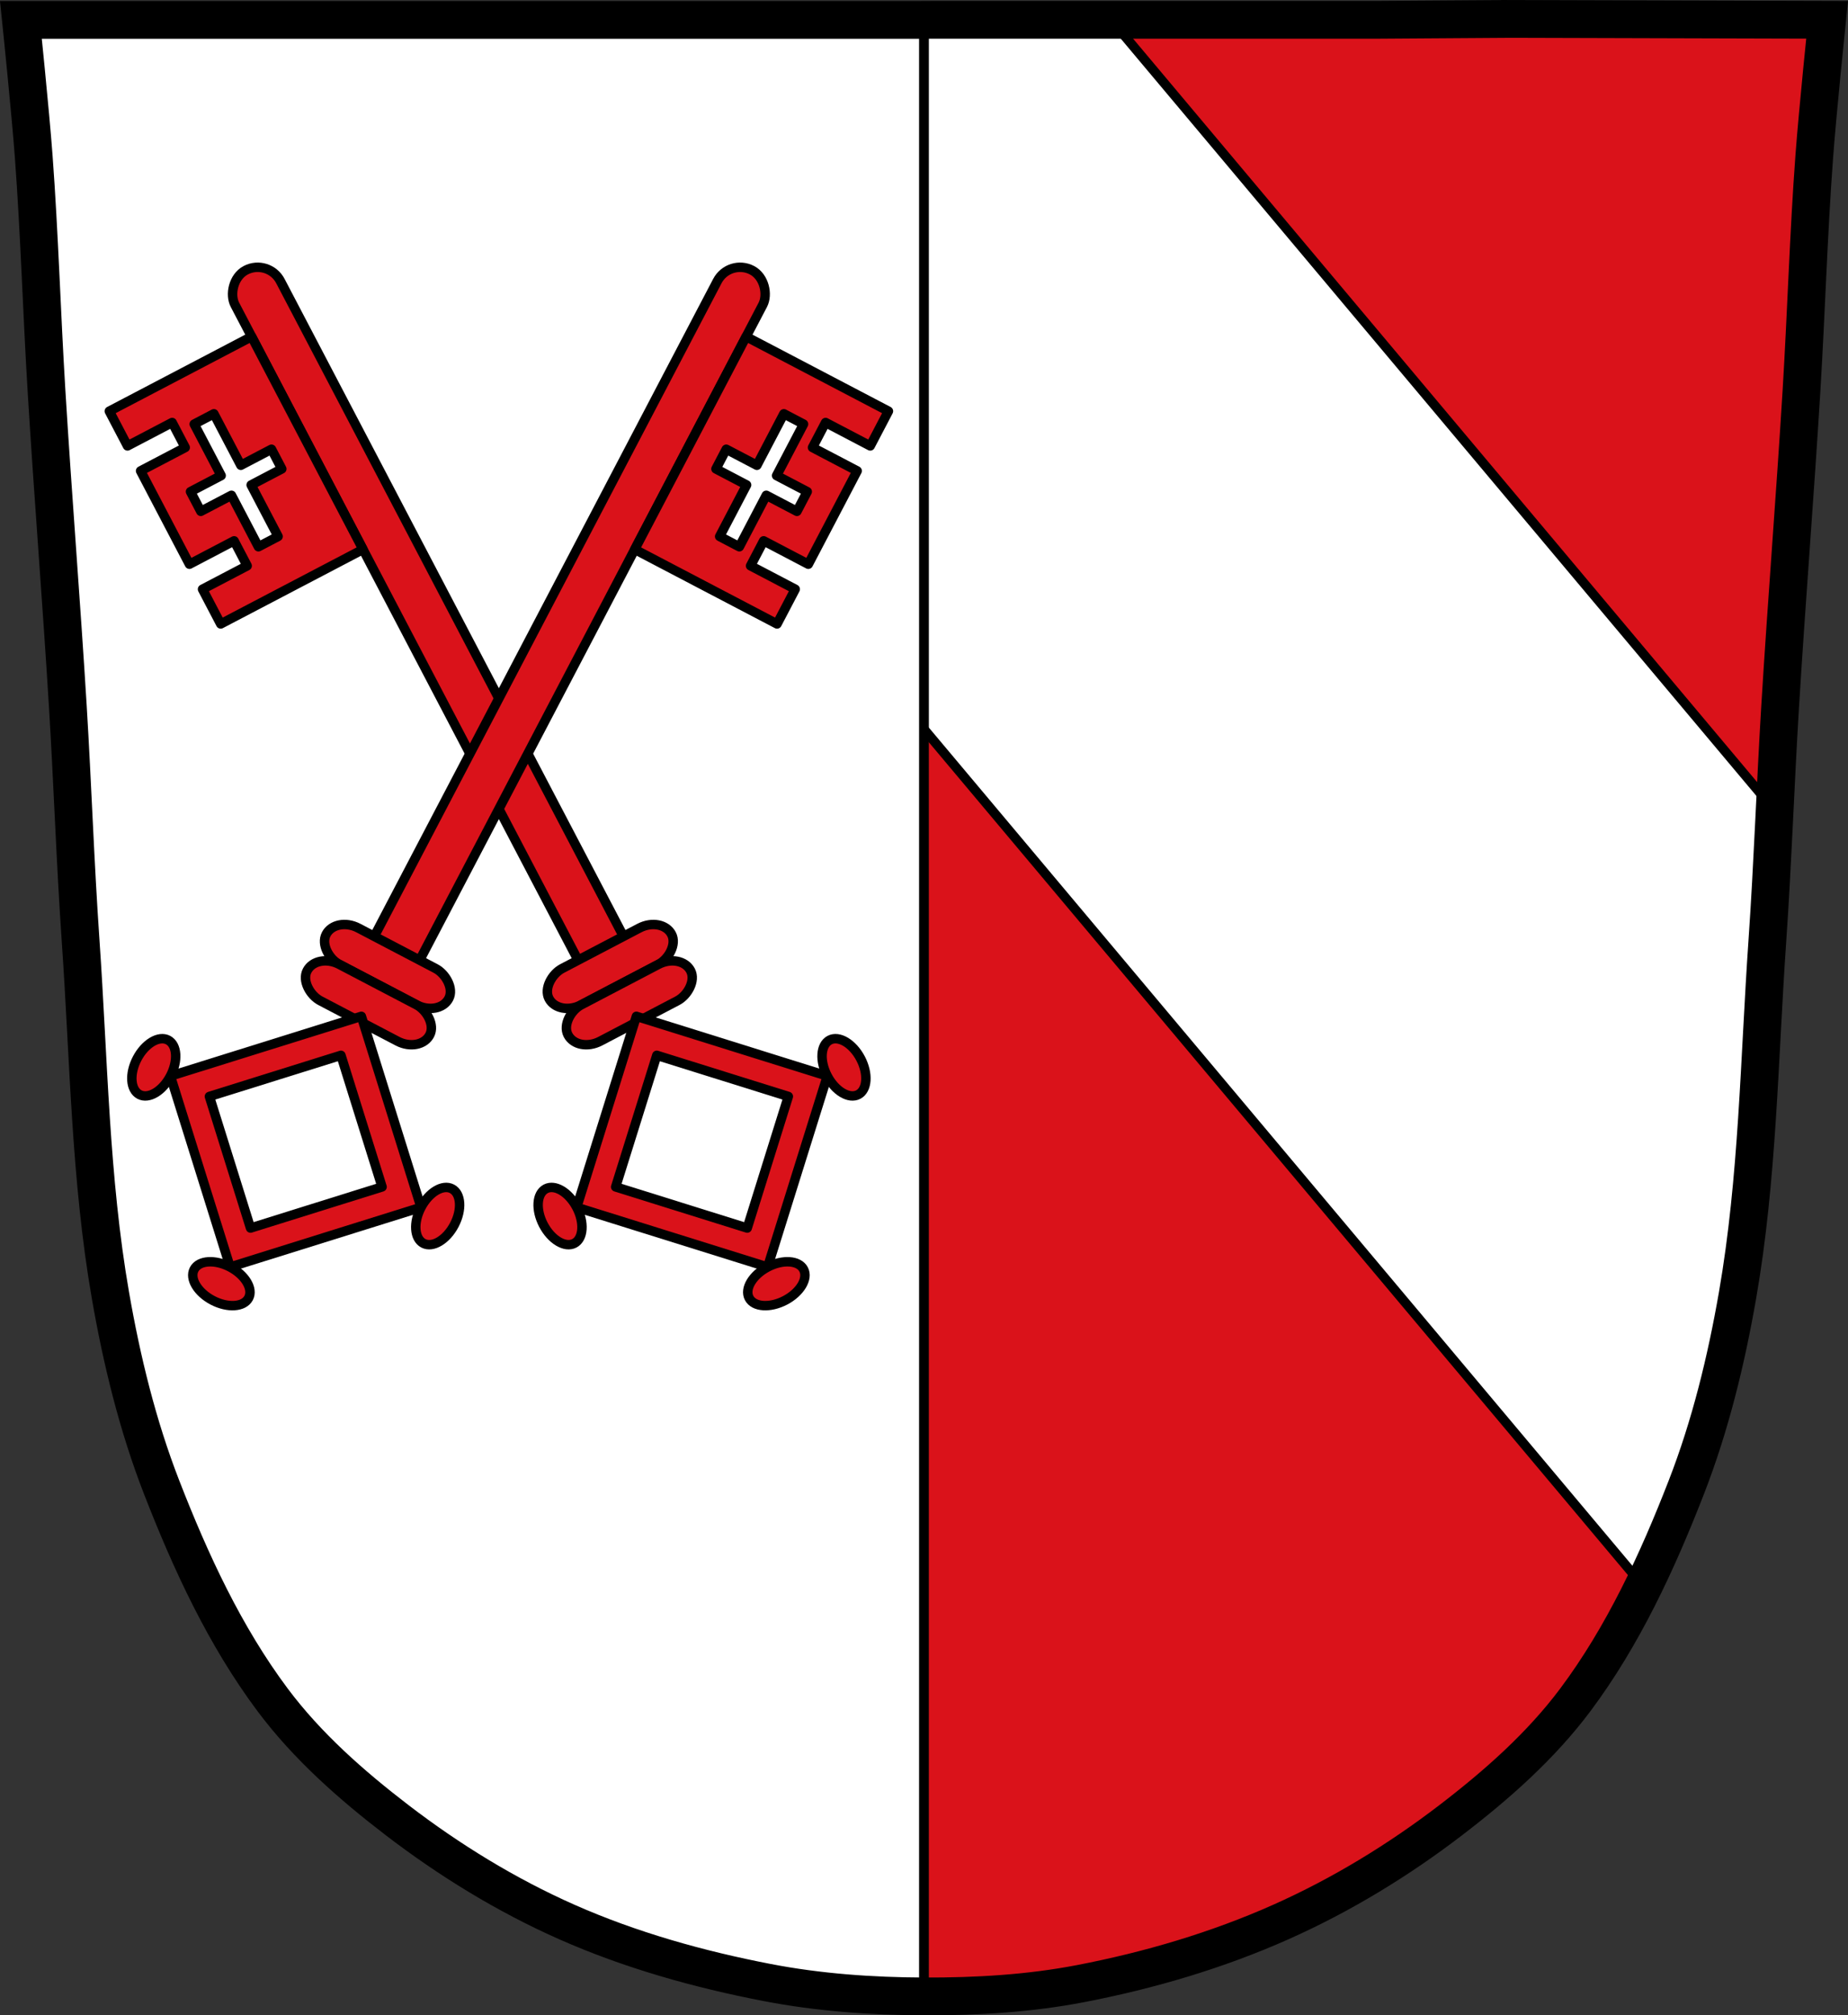 <?xml version="1.0" encoding="UTF-8" standalone="no"?><svg xmlns="http://www.w3.org/2000/svg" width="979.3" height="1067.61" viewBox="0 0 979.297 1067.606" xmlns:xlink="http://www.w3.org/1999/xlink"><rect x="0" y="0" width="979.297" height="1067.606" fill="#333333" stroke="none"/><g transform="translate(121.75 9.381)"><path d="m677.72.633l-70.798.478h-235.05l-7.958.043h-235.05-239.53c0 0 4.995 48.18 6.784 72.32 3.067 41.38 4.256 82.87 6.784 124.29 3.405 55.766 7.902 111.49 11.307 167.25 2.529 41.41 3.91 82.9 6.784 124.29 4.346 62.59 5.02 125.75 15.786 187.56 6.02 34.562 14.418 68.979 27.14 101.67 15.355 39.473 33.473 78.71 58.839 112.63 18.288 24.456 41.648 45.04 65.884 63.62 27.747 21.272 57.962 39.816 89.93 53.968 33.818 14.97 69.917 25.08 106.24 32.09 27.334 5.278 55.35 7.255 83.19 7.349 27.662.094 55.55-1.52 82.71-6.741 36.46-7.01 72.54-17.626 106.46-32.746 31.934-14.235 62.23-32.696 89.98-53.968 24.24-18.58 47.595-39.17 65.884-63.62 25.365-33.919 43.484-73.16 58.839-112.63 12.718-32.695 21.12-67.16 27.14-101.72 10.762-61.814 11.44-124.97 15.786-187.56 2.874-41.39 4.256-82.87 6.784-124.29 3.405-55.766 7.902-111.44 11.307-167.21 2.529-41.41 3.717-82.909 6.784-124.29 1.79-24.14 6.784-72.32 6.784-72.32l-168.73-.478" fill="#da121a"/><g stroke="#000"><g stroke-width="5"><g fill="#fff" stroke-linejoin="round" stroke-linecap="round"><path d="m371.88 1.125l-7.959.045h-5.711l-179.34 150.59 570.3 679.19c8.39-17.13 15.829-34.762 22.707-52.44 12.718-32.695 21.12-67.15 27.14-101.72 10.762-61.814 11.442-124.97 15.787-187.56 1.603-23.1 2.746-46.22 3.879-69.34l-351.63-418.76h-95.17z"/><path d="m367.89 1.148l-3.975.021h-235.05-239.53c0 0 4.994 48.17 6.783 72.32 3.067 41.38 4.257 82.87 6.785 124.29 3.405 55.766 7.902 111.49 11.307 167.25 2.529 41.41 3.91 82.9 6.783 124.29 4.346 62.59 5.03 125.75 15.787 187.56 6.02 34.562 14.417 68.979 27.13 101.67 15.355 39.473 33.474 78.71 58.84 112.63 18.288 24.456 41.648 45.04 65.883 63.62 27.747 21.272 57.963 39.816 89.93 53.969 33.818 14.97 69.917 25.08 106.24 32.09 27.3 5.271 55.28 7.248 83.08 7.348v-1047.07z"/></g><path d="m367.89.45v1055.26" fill="none"/></g><path d="m677.72.647l-70.798.478h-235.05l-7.958.043h-235.05-239.53c0 0 4.995 48.18 6.784 72.32 3.067 41.38 4.256 82.87 6.784 124.29 3.405 55.766 7.902 111.49 11.307 167.25 2.529 41.41 3.91 82.9 6.784 124.29 4.346 62.59 5.02 125.75 15.786 187.56 6.02 34.562 14.418 68.979 27.14 101.67 15.355 39.473 33.473 78.71 58.839 112.63 18.288 24.456 41.648 45.04 65.884 63.62 27.747 21.272 57.962 39.816 89.93 53.968 33.818 14.97 69.917 25.08 106.24 32.09 27.334 5.278 55.35 7.255 83.19 7.349 27.662.094 55.55-1.52 82.71-6.741 36.46-7.01 72.54-17.626 106.46-32.746 31.934-14.235 62.23-32.696 89.98-53.968 24.24-18.58 47.595-39.17 65.884-63.62 25.365-33.919 43.484-73.16 58.839-112.63 12.718-32.695 21.12-67.16 27.14-101.72 10.762-61.814 11.44-124.97 15.786-187.56 2.874-41.39 4.256-82.87 6.784-124.29 3.405-55.766 7.902-111.44 11.307-167.21 2.529-41.41 3.717-82.909 6.784-124.29 1.79-24.14 6.784-72.32 6.784-72.32l-168.73-.478z" fill="none" stroke-width="20"/><g transform="matrix(-.886.464.464.886 2430.49-1169.65)" fill="#da121a"><rect rx="13.58" y="31.01" x="2736.29" height="442.77" width="27.16" stroke="#000" stroke-linejoin="round" stroke-linecap="round" stroke-width="5" id="0" ry="13.582"/><rect transform="matrix(0-1-1 0 0 0)" ry="13.582" y="-2786.54" x="-458.16" height="73.34" width="21.731" rx="10.865" stroke="#000" stroke-linejoin="round" stroke-linecap="round" stroke-width="5" id="1"/><rect transform="matrix(0-1-1 0 0 0)" ry="13.582" y="-2786.54" x="-479.89" height="73.34" width="21.731" rx="10.865" stroke="#000" stroke-linejoin="round" stroke-linecap="round" stroke-width="5" id="2"/><path d="m2763.45 63.6v127.22h85.11v-20.768h-26.711v-14.939h26.711v-55.801h-26.711v-14.939h26.711v-20.77h-85.11zm36.67 26.938h11.771v30.785h18.336v11.771h-18.336v30.785h-11.771v-30.785h-18.334v-11.771h18.334v-30.785z" stroke="#000" stroke-linejoin="round" stroke-linecap="round" stroke-width="5" id="3"/><path d="m2749.87 477.11l-74.953 74.953 74.953 74.953 74.953-74.953-74.953-74.953zm0 23.316l51.639 51.637-51.639 51.639-51.637-51.639 51.637-51.637z" stroke="#000" stroke-linejoin="round" stroke-linecap="round" stroke-width="5" id="4"/><g stroke-linejoin="round" stroke-linecap="round" stroke-width="5"><ellipse ry="16.298" rx="9.96" cy="552.07" cx="2834.78"/><ellipse ry="16.298" rx="9.96" cy="552.07" cx="2664.96"/><ellipse transform="matrix(0 1-1 0 0 0)" ry="16.298" rx="9.96" cy="-2749.87" cx="636.98"/></g></g><g transform="matrix(.886.464-.464.886-2145.26-1169.65)" fill="#da121a"><use xlink:href="#0"/><use xlink:href="#1"/><use xlink:href="#2"/><use xlink:href="#3"/><use xlink:href="#4"/><g stroke-linejoin="round" stroke-linecap="round" stroke-width="5"><ellipse ry="16.298" rx="9.96" cy="552.07" cx="2834.78"/><ellipse ry="16.298" rx="9.96" cy="552.07" cx="2664.96"/><ellipse transform="matrix(0 1-1 0 0 0)" ry="16.298" rx="9.96" cy="-2749.87" cx="636.98"/></g></g></g></g></svg>